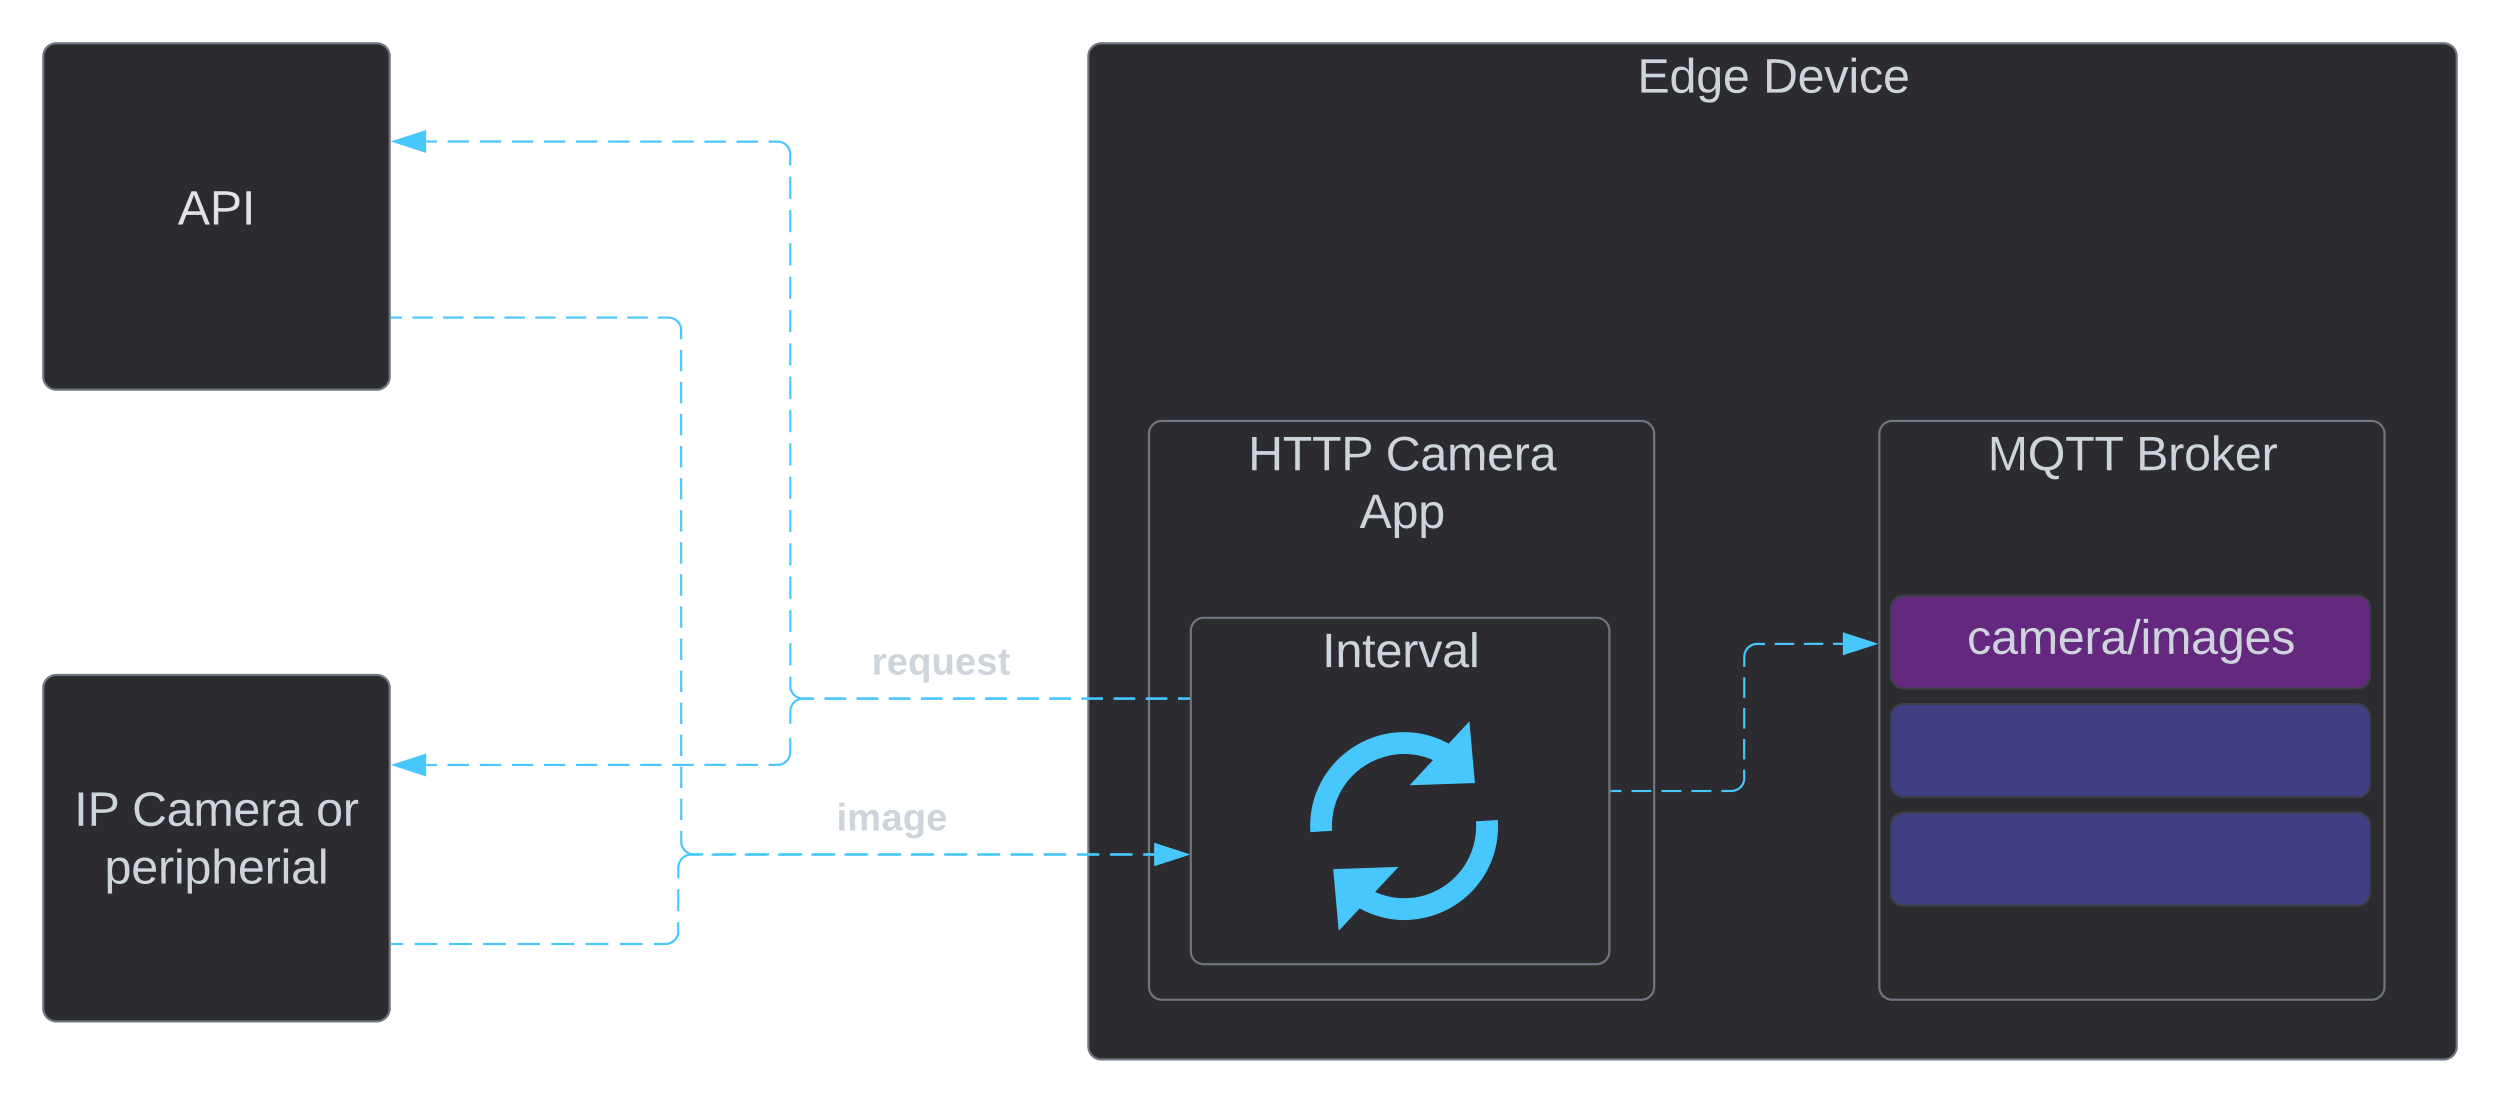 <svg xmlns="http://www.w3.org/2000/svg" xmlns:xlink="http://www.w3.org/1999/xlink" xmlns:lucid="lucid" width="1154.67" height="509.33"><g transform="translate(-340 -333.333)" lucid:page-tab-id="0_0"><path d="M360 651.08a6 6 0 0 1 6-6h148a6 6 0 0 1 6 6v148a6 6 0 0 1-6 6H366a6 6 0 0 1-6-6z" stroke="#6f7681" fill="#2c2c30"/><use xlink:href="#a" transform="matrix(1,0,0,1,365,650.084) translate(9.29 64.653)"/><use xlink:href="#b" transform="matrix(1,0,0,1,365,650.084) translate(36.019 64.653)"/><use xlink:href="#c" transform="matrix(1,0,0,1,365,650.084) translate(121.019 64.653)"/><use xlink:href="#d" transform="matrix(1,0,0,1,365,650.084) translate(23.302 91.319)"/><path d="M360 359.33a6 6 0 0 1 6-6h148a6 6 0 0 1 6 6v148a6 6 0 0 1-6 6H366a6 6 0 0 1-6-6z" stroke="#6f7681" fill="#2c2c30"/><use xlink:href="#e" transform="matrix(1,0,0,1,365,358.333) translate(57.099 78.715)"/><path d="M842.67 359.33a6 6 0 0 1 6-6h620a6 6 0 0 1 6 6v457.34a6 6 0 0 1-6 6h-620a6 6 0 0 1-6-6z" stroke="#6f7681" fill="#2c2c30"/><use xlink:href="#f" transform="matrix(1,0,0,1,847.667,358.333) translate(248.599 17.778)"/><use xlink:href="#g" transform="matrix(1,0,0,1,847.667,358.333) translate(306.623 17.778)"/><path d="M870.67 533.75a6 6 0 0 1 6-6H1098a6 6 0 0 1 6 6v255.33a6 6 0 0 1-6 6H876.67a6 6 0 0 1-6-6z" stroke="#6f7681" fill="#2c2c30"/><use xlink:href="#h" transform="matrix(1,0,0,1,875.667,532.751) translate(40.796 17.778)"/><use xlink:href="#i" transform="matrix(1,0,0,1,875.667,532.751) translate(104.377 17.778)"/><use xlink:href="#j" transform="matrix(1,0,0,1,875.667,532.751) translate(92.247 44.444)"/><path d="M890 624.67a6 6 0 0 1 6-6h181.33a6 6 0 0 1 6 6v148a6 6 0 0 1-6 6H896a6 6 0 0 1-6-6z" stroke="#6f7681" fill="#2c2c30"/><use xlink:href="#k" transform="matrix(1,0,0,1,895,623.667) translate(55.642 17.778)"/><path d="M923.67 651.33H1051v127.34H923.67z" fill="none"/><path d="M1001.6 756.26c-4.34 1.27-8.66 2.03-13.12 2.03-7 0-14.13-1.92-20.5-5.35l-9.68 10.3-2.54-28.5 30.17-1.03-10.82 11.58c7.4 3.32 15.67 3.83 23.44 1.4 14.64-4.7 24.2-18.6 23.17-34l10.07-.63c1.4 20-11.07 38.2-30.17 44.2m.25-71.83c-7.26-3.3-15.66-3.82-23.3-1.27-14.77 4.58-24.32 18.46-23.3 33.87l-10.06.63c-1.3-20 11.2-38.07 30.3-44.18 11.2-3.58 23.3-2.3 33.6 3.3l9.56-10.3 2.54 28.5-30.17 1.03 10.82-11.6z" fill="#47c7fc"/><path d="M889.02 656h-4.95m-4.95 0h-9.9m-4.93 0h-9.9m-4.95 0h-9.9m-4.93 0h-9.9m-4.94 0h-9.9m-4.94 0h-9.9m-4.93 0h-9.88m-4.95 0h-9.9m-4.94 0h-9.9m-4.93 0h-9.9m-4.94 0h-9.9m-4.93 0h-4.95l-.94-.07-.9-.22-.88-.35-.8-.5-.72-.6-.6-.72-.5-.8-.37-.88-.22-.9v-5.14m0-5.12v-10.26m0-5.13v-10.27m0-5.14v-10.27m0-5.13v-10.26m-.02-5.13v-10.25m0-5.13v-10.26m0-5.13v-10.26m0-5.14v-10.26m0-5.13l-.02-10.26m0-5.13V491.9m0-5.14V476.5m0-5.13V461.1m0-5.13V445.7m0-5.12v-10.26m0-5.13l-.02-10.27m0-5.13v-5.13l-.07-.94-.2-.92-.37-.86-.5-.8-.6-.7-.72-.63-.8-.48-.87-.36-.9-.22h-4.95m-4.95 0h-9.88m-4.94 0h-9.88m-4.94-.02h-9.88m-4.94 0h-9.9m-4.93 0h-9.88m-4.95-.02h-9.88m-4.94 0h-9.9m-4.93 0h-9.88m-4.95-.02h-9.88m-4.94 0h-9.9m-4.93 0h-4.94" stroke="#47c7fc" fill="none"/><path d="M889.52 656.5H889v-1h.5z" stroke="#47c7fc" stroke-width=".05" fill="#47c7fc"/><path d="M522.06 398.67l14.27-4.64v9.27z" stroke="#47c7fc" fill="#47c7fc"/><path d="M889.02 656h-4.95m-4.95 0h-9.9m-4.93 0h-9.9m-4.95 0h-9.9m-4.93 0h-9.9m-4.94 0h-9.9m-4.94 0h-9.9m-4.93 0h-9.88m-4.95 0h-9.9m-4.94 0h-9.9m-4.93 0h-9.9m-4.94 0h-9.9m-4.94 0h-4.94l-.94.07-.9.22-.88.36-.8.5-.72.6-.6.7-.5.82-.37.87-.22.9-.02 6.55m-.03 6.53l-.02 6.54-.07.94-.2.92-.37.87-.5.8-.6.7-.72.62-.8.5-.87.36-.9.22h-4.95m-4.95 0h-9.88m-4.94 0h-9.88m-4.94 0l-9.88.02m-4.95 0h-9.88m-4.94 0h-9.9m-4.93 0l-9.88.02m-4.94 0h-9.9m-4.93 0h-9.88m-4.95 0l-9.88.02m-4.94 0h-9.9m-4.93 0h-4.94" stroke="#47c7fc" fill="none"/><path d="M889.52 656.5H889v-1h.5z" stroke="#47c7fc" stroke-width=".05" fill="#47c7fc"/><path d="M522.06 686.67l14.27-4.64v9.27z" stroke="#47c7fc" fill="#47c7fc"/><use xlink:href="#l" transform="matrix(1,0,0,1,742.642,630.667) translate(0 14.222)"/><path d="M521 480h4.72m4.72 0h9.46m4.73 0h9.46m4.72 0h9.45m4.73 0h9.46m4.73 0h9.45m4.73 0h9.46m4.72 0h9.46m4.73 0h9.46m4.74 0h4.73l.94.07.92.22.87.35.8.5.7.6.62.72.5.8.35.88.22.9V490m0 4.93v9.88m0 4.94v9.88m0 4.93v9.87m0 4.94v9.87m0 4.94l.02 9.87m0 4.94v9.87m0 4.93v9.88m0 4.93v9.87m0 4.93l.02 9.87m0 4.94v9.88m0 4.94v9.87m0 4.93v9.87m0 4.93v9.88m.02 4.94v9.88m0 4.93v9.87m0 4.94V722l.08.93.22.92.36.87.5.8.6.72.72.6.8.5.87.36.93.22h5.08m5.1 0h10.16m5.08 0h10.16m5.08.02h10.17m5.08 0h10.16m5.08 0h10.16m5.08 0h10.16m5.1.02h10.15m5.08 0h10.17m5.1 0H802m5.08 0l10.17.02m5.08 0h10.16m5.1 0h10.16m5.08 0H863m5.1 0l5.07.02" stroke="#47c7fc" fill="none"/><path d="M521 480.5h-.5v-1h.5z" stroke="#47c7fc" stroke-width=".05" fill="#47c7fc"/><path d="M887.93 728l-14.26 4.63v-9.27z" stroke="#47c7fc" fill="#47c7fc"/><path d="M521 769.34h5.25m5.26 0h10.54m5.27 0h10.54m5.26 0h10.53m5.26 0h10.52m5.27 0h10.52m5.26 0H621m5.27 0h10.53m5.27 0h5.26l.94-.08.92-.22.86-.36.8-.5.72-.6.6-.72.5-.8.36-.87.22-.93v-5.04m.02-5.05l.03-10.1m.02-5.04V734l.1-.94.2-.92.37-.87.48-.8.6-.72.73-.6.8-.5.88-.36.9-.23h5.13m5.12 0h10.23m5.1 0h10.24m5.1 0l10.23-.02m5.12 0h10.22m5.12 0h10.2m5.13 0h10.22m5.12 0l10.23-.02m5.1 0h10.24m5.1 0h10.24m5.1 0h10.24m5.1-.02h10.24m5.1 0h10.24m5.1 0h10.24m5.1 0h5.13" stroke="#47c7fc" fill="none"/><path d="M521 769.84h-.5v-1h.5z" stroke="#47c7fc" stroke-width=".05" fill="#47c7fc"/><path d="M887.93 728l-14.26 4.63v-9.27z" stroke="#47c7fc" fill="#47c7fc"/><use xlink:href="#m" transform="matrix(1,0,0,1,726.346,702.663) translate(0 14.222)"/><path d="M1084.3 698.67h4.6m4.62 0h9.23m4.62 0h9.22m4.6 0h9.23m4.62 0h4.6l.95-.08.92-.23.87-.36.8-.48.7-.6.62-.73.5-.8.35-.88.22-.9v-4.76m0-4.75v-9.47m.02-4.75v-9.5m.02-4.73v-9.5m.02-4.74v-4.73l.08-.94.22-.92.36-.86.5-.8.6-.72.72-.6.8-.5.87-.36.92-.22h4.5m4.5-.02h8.97m4.48-.02l8.98-.02m4.5 0h4.48" stroke="#47c7fc" fill="none"/><path d="M1084.3 699.17h-.5v-1h.5z" stroke="#47c7fc" stroke-width=".05" fill="#47c7fc"/><path d="M1205.9 630.67l-14.26 4.63v-9.27z" stroke="#47c7fc" fill="#47c7fc"/><path d="M1213.33 664.54a6 6 0 0 1 6-6h209.34a6 6 0 0 1 6 6v30.92a6 6 0 0 1-6 6h-209.34a6 6 0 0 1-6-6z" stroke="#3a414a" fill="#635dff" fill-opacity=".4"/><path d="M1208 533.75a6 6 0 0 1 6-6h221.33a6 6 0 0 1 6 6v255.33a6 6 0 0 1-6 6H1214a6 6 0 0 1-6-6z" stroke="#6f7681" fill="#2c2c30"/><g><use xlink:href="#n" transform="matrix(1,0,0,1,1213,532.751) translate(45.086 17.778)"/><use xlink:href="#o" transform="matrix(1,0,0,1,1213,532.751) translate(113.605 17.778)"/></g><path d="M1213.33 614.42a6 6 0 0 1 6-6h209.34a6 6 0 0 1 6 6v30.9a6 6 0 0 1-6 6h-209.34a6 6 0 0 1-6-6z" stroke="#3a414a" fill="#ba23f6" fill-opacity=".4"/><g><use xlink:href="#p" transform="matrix(1,0,0,1,1218.333,613.417) translate(30.198 21.903)"/></g><path d="M1213.33 714.67a6 6 0 0 1 6-6h209.34a6 6 0 0 1 6 6v30.9a6 6 0 0 1-6 6h-209.34a6 6 0 0 1-6-6zM1213.33 664.54a6 6 0 0 1 6-6h209.34a6 6 0 0 1 6 6v30.92a6 6 0 0 1-6 6h-209.34a6 6 0 0 1-6-6z" stroke="#3a414a" fill="#635dff" fill-opacity=".4"/><defs><path fill="#ced4db" d="M33 0v-248h34V0H33" id="q"/><path fill="#ced4db" d="M30-248c87 1 191-15 191 75 0 78-77 80-158 76V0H30v-248zm33 125c57 0 124 11 124-50 0-59-68-47-124-48v98" id="r"/><g id="a"><use transform="matrix(0.062,0,0,0.062,0,0)" xlink:href="#q"/><use transform="matrix(0.062,0,0,0.062,6.173,0)" xlink:href="#r"/></g><path fill="#ced4db" d="M212-179c-10-28-35-45-73-45-59 0-87 40-87 99 0 60 29 101 89 101 43 0 62-24 78-52l27 14C228-24 195 4 139 4 59 4 22-46 18-125c-6-104 99-153 187-111 19 9 31 26 39 46" id="s"/><path fill="#ced4db" d="M141-36C126-15 110 5 73 4 37 3 15-17 15-53c-1-64 63-63 125-63 3-35-9-54-41-54-24 1-41 7-42 31l-33-3c5-37 33-52 76-52 45 0 72 20 72 64v82c-1 20 7 32 28 27v20c-31 9-61-2-59-35zM48-53c0 20 12 33 32 33 41-3 63-29 60-74-43 2-92-5-92 41" id="t"/><path fill="#ced4db" d="M210-169c-67 3-38 105-44 169h-31v-121c0-29-5-50-35-48C34-165 62-65 56 0H25l-1-190h30c1 10-1 24 2 32 10-44 99-50 107 0 11-21 27-35 58-36 85-2 47 119 55 194h-31v-121c0-29-5-49-35-48" id="u"/><path fill="#ced4db" d="M100-194c63 0 86 42 84 106H49c0 40 14 67 53 68 26 1 43-12 49-29l28 8c-11 28-37 45-77 45C44 4 14-33 15-96c1-61 26-98 85-98zm52 81c6-60-76-77-97-28-3 7-6 17-6 28h103" id="v"/><path fill="#ced4db" d="M114-163C36-179 61-72 57 0H25l-1-190h30c1 12-1 29 2 39 6-27 23-49 58-41v29" id="w"/><g id="b"><use transform="matrix(0.062,0,0,0.062,0,0)" xlink:href="#s"/><use transform="matrix(0.062,0,0,0.062,15.988,0)" xlink:href="#t"/><use transform="matrix(0.062,0,0,0.062,28.333,0)" xlink:href="#u"/><use transform="matrix(0.062,0,0,0.062,46.79,0)" xlink:href="#v"/><use transform="matrix(0.062,0,0,0.062,59.136,0)" xlink:href="#w"/><use transform="matrix(0.062,0,0,0.062,66.481,0)" xlink:href="#t"/></g><path fill="#ced4db" d="M100-194c62-1 85 37 85 99 1 63-27 99-86 99S16-35 15-95c0-66 28-99 85-99zM99-20c44 1 53-31 53-75 0-43-8-75-51-75s-53 32-53 75 10 74 51 75" id="x"/><g id="c"><use transform="matrix(0.062,0,0,0.062,0,0)" xlink:href="#x"/><use transform="matrix(0.062,0,0,0.062,12.346,0)" xlink:href="#w"/></g><path fill="#ced4db" d="M115-194c55 1 70 41 70 98S169 2 115 4C84 4 66-9 55-30l1 105H24l-1-265h31l2 30c10-21 28-34 59-34zm-8 174c40 0 45-34 45-75s-6-73-45-74c-42 0-51 32-51 76 0 43 10 73 51 73" id="y"/><path fill="#ced4db" d="M24-231v-30h32v30H24zM24 0v-190h32V0H24" id="z"/><path fill="#ced4db" d="M106-169C34-169 62-67 57 0H25v-261h32l-1 103c12-21 28-36 61-36 89 0 53 116 60 194h-32v-121c2-32-8-49-39-48" id="A"/><path fill="#ced4db" d="M24 0v-261h32V0H24" id="B"/><g id="d"><use transform="matrix(0.062,0,0,0.062,0,0)" xlink:href="#y"/><use transform="matrix(0.062,0,0,0.062,12.346,0)" xlink:href="#v"/><use transform="matrix(0.062,0,0,0.062,24.691,0)" xlink:href="#w"/><use transform="matrix(0.062,0,0,0.062,32.037,0)" xlink:href="#z"/><use transform="matrix(0.062,0,0,0.062,36.914,0)" xlink:href="#y"/><use transform="matrix(0.062,0,0,0.062,49.259,0)" xlink:href="#A"/><use transform="matrix(0.062,0,0,0.062,61.605,0)" xlink:href="#v"/><use transform="matrix(0.062,0,0,0.062,73.951,0)" xlink:href="#w"/><use transform="matrix(0.062,0,0,0.062,81.296,0)" xlink:href="#z"/><use transform="matrix(0.062,0,0,0.062,86.173,0)" xlink:href="#t"/><use transform="matrix(0.062,0,0,0.062,98.519,0)" xlink:href="#B"/></g><path fill="#dfe3e8" d="M205 0l-28-72H64L36 0H1l101-248h38L239 0h-34zm-38-99l-47-123c-12 45-31 82-46 123h93" id="C"/><path fill="#dfe3e8" d="M30-248c87 1 191-15 191 75 0 78-77 80-158 76V0H30v-248zm33 125c57 0 124 11 124-50 0-59-68-47-124-48v98" id="D"/><path fill="#dfe3e8" d="M33 0v-248h34V0H33" id="E"/><g id="e"><use transform="matrix(0.062,0,0,0.062,0,0)" xlink:href="#C"/><use transform="matrix(0.062,0,0,0.062,14.815,0)" xlink:href="#D"/><use transform="matrix(0.062,0,0,0.062,29.63,0)" xlink:href="#E"/></g><path fill="#ced4db" d="M30 0v-248h187v28H63v79h144v27H63v87h162V0H30" id="F"/><path fill="#ced4db" d="M85-194c31 0 48 13 60 33l-1-100h32l1 261h-30c-2-10 0-23-3-31C134-8 116 4 85 4 32 4 16-35 15-94c0-66 23-100 70-100zm9 24c-40 0-46 34-46 75 0 40 6 74 45 74 42 0 51-32 51-76 0-42-9-74-50-73" id="G"/><path fill="#ced4db" d="M177-190C167-65 218 103 67 71c-23-6-38-20-44-43l32-5c15 47 100 32 89-28v-30C133-14 115 1 83 1 29 1 15-40 15-95c0-56 16-97 71-98 29-1 48 16 59 35 1-10 0-23 2-32h30zM94-22c36 0 50-32 50-73 0-42-14-75-50-75-39 0-46 34-46 75s6 73 46 73" id="H"/><g id="f"><use transform="matrix(0.062,0,0,0.062,0,0)" xlink:href="#F"/><use transform="matrix(0.062,0,0,0.062,14.815,0)" xlink:href="#G"/><use transform="matrix(0.062,0,0,0.062,27.16,0)" xlink:href="#H"/><use transform="matrix(0.062,0,0,0.062,39.506,0)" xlink:href="#v"/></g><path fill="#ced4db" d="M30-248c118-7 216 8 213 122C240-48 200 0 122 0H30v-248zM63-27c89 8 146-16 146-99s-60-101-146-95v194" id="I"/><path fill="#ced4db" d="M108 0H70L1-190h34L89-25l56-165h34" id="J"/><path fill="#ced4db" d="M96-169c-40 0-48 33-48 73s9 75 48 75c24 0 41-14 43-38l32 2c-6 37-31 61-74 61-59 0-76-41-82-99-10-93 101-131 147-64 4 7 5 14 7 22l-32 3c-4-21-16-35-41-35" id="K"/><g id="g"><use transform="matrix(0.062,0,0,0.062,0,0)" xlink:href="#I"/><use transform="matrix(0.062,0,0,0.062,15.988,0)" xlink:href="#v"/><use transform="matrix(0.062,0,0,0.062,28.333,0)" xlink:href="#J"/><use transform="matrix(0.062,0,0,0.062,39.444,0)" xlink:href="#z"/><use transform="matrix(0.062,0,0,0.062,44.321,0)" xlink:href="#K"/><use transform="matrix(0.062,0,0,0.062,55.432,0)" xlink:href="#v"/></g><path fill="#ced4db" d="M197 0v-115H63V0H30v-248h33v105h134v-105h34V0h-34" id="L"/><path fill="#ced4db" d="M127-220V0H93v-220H8v-28h204v28h-85" id="M"/><g id="h"><use transform="matrix(0.062,0,0,0.062,0,0)" xlink:href="#L"/><use transform="matrix(0.062,0,0,0.062,15.988,0)" xlink:href="#M"/><use transform="matrix(0.062,0,0,0.062,29.506,0)" xlink:href="#M"/><use transform="matrix(0.062,0,0,0.062,43.025,0)" xlink:href="#r"/></g><g id="i"><use transform="matrix(0.062,0,0,0.062,0,0)" xlink:href="#s"/><use transform="matrix(0.062,0,0,0.062,15.988,0)" xlink:href="#t"/><use transform="matrix(0.062,0,0,0.062,28.333,0)" xlink:href="#u"/><use transform="matrix(0.062,0,0,0.062,46.79,0)" xlink:href="#v"/><use transform="matrix(0.062,0,0,0.062,59.136,0)" xlink:href="#w"/><use transform="matrix(0.062,0,0,0.062,66.481,0)" xlink:href="#t"/></g><path fill="#ced4db" d="M205 0l-28-72H64L36 0H1l101-248h38L239 0h-34zm-38-99l-47-123c-12 45-31 82-46 123h93" id="N"/><g id="j"><use transform="matrix(0.062,0,0,0.062,0,0)" xlink:href="#N"/><use transform="matrix(0.062,0,0,0.062,14.815,0)" xlink:href="#y"/><use transform="matrix(0.062,0,0,0.062,27.16,0)" xlink:href="#y"/></g><path fill="#ced4db" d="M117-194c89-4 53 116 60 194h-32v-121c0-31-8-49-39-48C34-167 62-67 57 0H25l-1-190h30c1 10-1 24 2 32 11-22 29-35 61-36" id="O"/><path fill="#ced4db" d="M59-47c-2 24 18 29 38 22v24C64 9 27 4 27-40v-127H5v-23h24l9-43h21v43h35v23H59v120" id="P"/><g id="k"><use transform="matrix(0.062,0,0,0.062,0,0)" xlink:href="#q"/><use transform="matrix(0.062,0,0,0.062,6.173,0)" xlink:href="#O"/><use transform="matrix(0.062,0,0,0.062,18.519,0)" xlink:href="#P"/><use transform="matrix(0.062,0,0,0.062,24.691,0)" xlink:href="#v"/><use transform="matrix(0.062,0,0,0.062,37.037,0)" xlink:href="#w"/><use transform="matrix(0.062,0,0,0.062,44.383,0)" xlink:href="#J"/><use transform="matrix(0.062,0,0,0.062,55.494,0)" xlink:href="#t"/><use transform="matrix(0.062,0,0,0.062,67.84,0)" xlink:href="#B"/></g><path fill="#ced4db" d="M135-150c-39-12-60 13-60 57V0H25l-1-190h47c2 13-1 29 3 40 6-28 27-53 61-41v41" id="Q"/><path fill="#ced4db" d="M185-48c-13 30-37 53-82 52C43 2 14-33 14-96s30-98 90-98c62 0 83 45 84 108H66c0 31 8 55 39 56 18 0 30-7 34-22zm-45-69c5-46-57-63-70-21-2 6-4 13-4 21h74" id="R"/><path fill="#ced4db" d="M84 4C32 4 15-41 15-95c0-55 18-99 73-99 29 0 47 12 58 34l2-30h48l-1 265h-49V-32C136-9 114 4 84 4zm21-34c32 0 41-29 41-66 0-36-9-64-40-64-33 0-39 30-40 65 0 43 13 65 39 65" id="S"/><path fill="#ced4db" d="M85 4C-2 5 27-109 22-190h50c7 57-23 150 33 157 60-5 35-97 40-157h50l1 190h-47c-2-12 1-28-3-38-12 25-28 42-61 42" id="T"/><path fill="#ced4db" d="M137-138c1-29-70-34-71-4 15 46 118 7 119 86 1 83-164 76-172 9l43-7c4 19 20 25 44 25 33 8 57-30 24-41C81-84 22-81 20-136c-2-80 154-74 161-7" id="U"/><path fill="#ced4db" d="M115-3C79 11 28 4 28-45v-112H4v-33h27l15-45h31v45h36v33H77v99c-1 23 16 31 38 25v30" id="V"/><g id="l"><use transform="matrix(0.049,0,0,0.049,0,0)" xlink:href="#Q"/><use transform="matrix(0.049,0,0,0.049,6.914,0)" xlink:href="#R"/><use transform="matrix(0.049,0,0,0.049,16.79,0)" xlink:href="#S"/><use transform="matrix(0.049,0,0,0.049,27.605,0)" xlink:href="#T"/><use transform="matrix(0.049,0,0,0.049,38.42,0)" xlink:href="#R"/><use transform="matrix(0.049,0,0,0.049,48.296,0)" xlink:href="#U"/><use transform="matrix(0.049,0,0,0.049,58.173,0)" xlink:href="#V"/></g><path fill="#ced4db" d="M25-224v-37h50v37H25zM25 0v-190h50V0H25" id="W"/><path fill="#ced4db" d="M220-157c-53 9-28 100-34 157h-49v-107c1-27-5-49-29-50C55-147 81-57 75 0H25l-1-190h47c2 12-1 28 3 38 10-53 101-56 108 0 13-22 24-43 59-42 82 1 51 116 57 194h-49v-107c-1-25-5-48-29-50" id="X"/><path fill="#ced4db" d="M133-34C117-15 103 5 69 4 32 3 11-16 11-54c-1-60 55-63 116-61 1-26-3-47-28-47-18 1-26 9-28 27l-52-2c7-38 36-58 82-57s74 22 75 68l1 82c-1 14 12 18 25 15v27c-30 8-71 5-69-32zm-48 3c29 0 43-24 42-57-32 0-66-3-65 30 0 17 8 27 23 27" id="Y"/><path fill="#ced4db" d="M195-6C206 82 75 100 31 46c-4-6-6-13-8-21l49-6c3 16 16 24 34 25 40 0 42-37 40-79-11 22-30 35-61 35-53 0-70-43-70-97 0-56 18-96 73-97 30 0 46 14 59 34l2-30h47zm-90-29c32 0 41-27 41-63 0-35-9-62-40-62-32 0-39 29-40 63 0 36 9 62 39 62" id="Z"/><g id="m"><use transform="matrix(0.049,0,0,0.049,0,0)" xlink:href="#W"/><use transform="matrix(0.049,0,0,0.049,4.938,0)" xlink:href="#X"/><use transform="matrix(0.049,0,0,0.049,20.741,0)" xlink:href="#Y"/><use transform="matrix(0.049,0,0,0.049,30.617,0)" xlink:href="#Z"/><use transform="matrix(0.049,0,0,0.049,41.432,0)" xlink:href="#R"/></g><path fill="#ced4db" d="M240 0l2-218c-23 76-54 145-80 218h-23L58-218 59 0H30v-248h44l77 211c21-75 51-140 76-211h43V0h-30" id="aa"/><path fill="#ced4db" d="M140-251c81 0 123 46 123 126C263-53 228-8 163 1c7 30 30 48 69 40v23c-55 16-95-15-103-61C56-3 17-48 17-125c0-80 42-126 123-126zm0 227c63 0 89-41 89-101s-29-99-89-99c-61 0-89 39-89 99S79-25 140-24" id="ab"/><g id="n"><use transform="matrix(0.062,0,0,0.062,0,0)" xlink:href="#aa"/><use transform="matrix(0.062,0,0,0.062,18.457,0)" xlink:href="#ab"/><use transform="matrix(0.062,0,0,0.062,35.741,0)" xlink:href="#M"/><use transform="matrix(0.062,0,0,0.062,49.259,0)" xlink:href="#M"/></g><path fill="#ced4db" d="M160-131c35 5 61 23 61 61C221 17 115-2 30 0v-248c76 3 177-17 177 60 0 33-19 50-47 57zm-97-11c50-1 110 9 110-42 0-47-63-36-110-37v79zm0 115c55-2 124 14 124-45 0-56-70-42-124-44v89" id="ac"/><path fill="#ced4db" d="M143 0L79-87 56-68V0H24v-261h32v163l83-92h37l-77 82L181 0h-38" id="ad"/><g id="o"><use transform="matrix(0.062,0,0,0.062,0,0)" xlink:href="#ac"/><use transform="matrix(0.062,0,0,0.062,14.815,0)" xlink:href="#w"/><use transform="matrix(0.062,0,0,0.062,22.16,0)" xlink:href="#x"/><use transform="matrix(0.062,0,0,0.062,34.506,0)" xlink:href="#ad"/><use transform="matrix(0.062,0,0,0.062,45.617,0)" xlink:href="#v"/><use transform="matrix(0.062,0,0,0.062,57.963,0)" xlink:href="#w"/></g><path fill="#ced4db" d="M0 4l72-265h28L28 4H0" id="ae"/><path fill="#ced4db" d="M135-143c-3-34-86-38-87 0 15 53 115 12 119 90S17 21 10-45l28-5c4 36 97 45 98 0-10-56-113-15-118-90-4-57 82-63 122-42 12 7 21 19 24 35" id="af"/><g id="p"><use transform="matrix(0.062,0,0,0.062,0,0)" xlink:href="#K"/><use transform="matrix(0.062,0,0,0.062,11.111,0)" xlink:href="#t"/><use transform="matrix(0.062,0,0,0.062,23.457,0)" xlink:href="#u"/><use transform="matrix(0.062,0,0,0.062,41.914,0)" xlink:href="#v"/><use transform="matrix(0.062,0,0,0.062,54.259,0)" xlink:href="#w"/><use transform="matrix(0.062,0,0,0.062,61.605,0)" xlink:href="#t"/><use transform="matrix(0.062,0,0,0.062,73.951,0)" xlink:href="#ae"/><use transform="matrix(0.062,0,0,0.062,80.123,0)" xlink:href="#z"/><use transform="matrix(0.062,0,0,0.062,85,0)" xlink:href="#u"/><use transform="matrix(0.062,0,0,0.062,103.457,0)" xlink:href="#t"/><use transform="matrix(0.062,0,0,0.062,115.802,0)" xlink:href="#H"/><use transform="matrix(0.062,0,0,0.062,128.148,0)" xlink:href="#v"/><use transform="matrix(0.062,0,0,0.062,140.494,0)" xlink:href="#af"/></g></defs></g></svg>